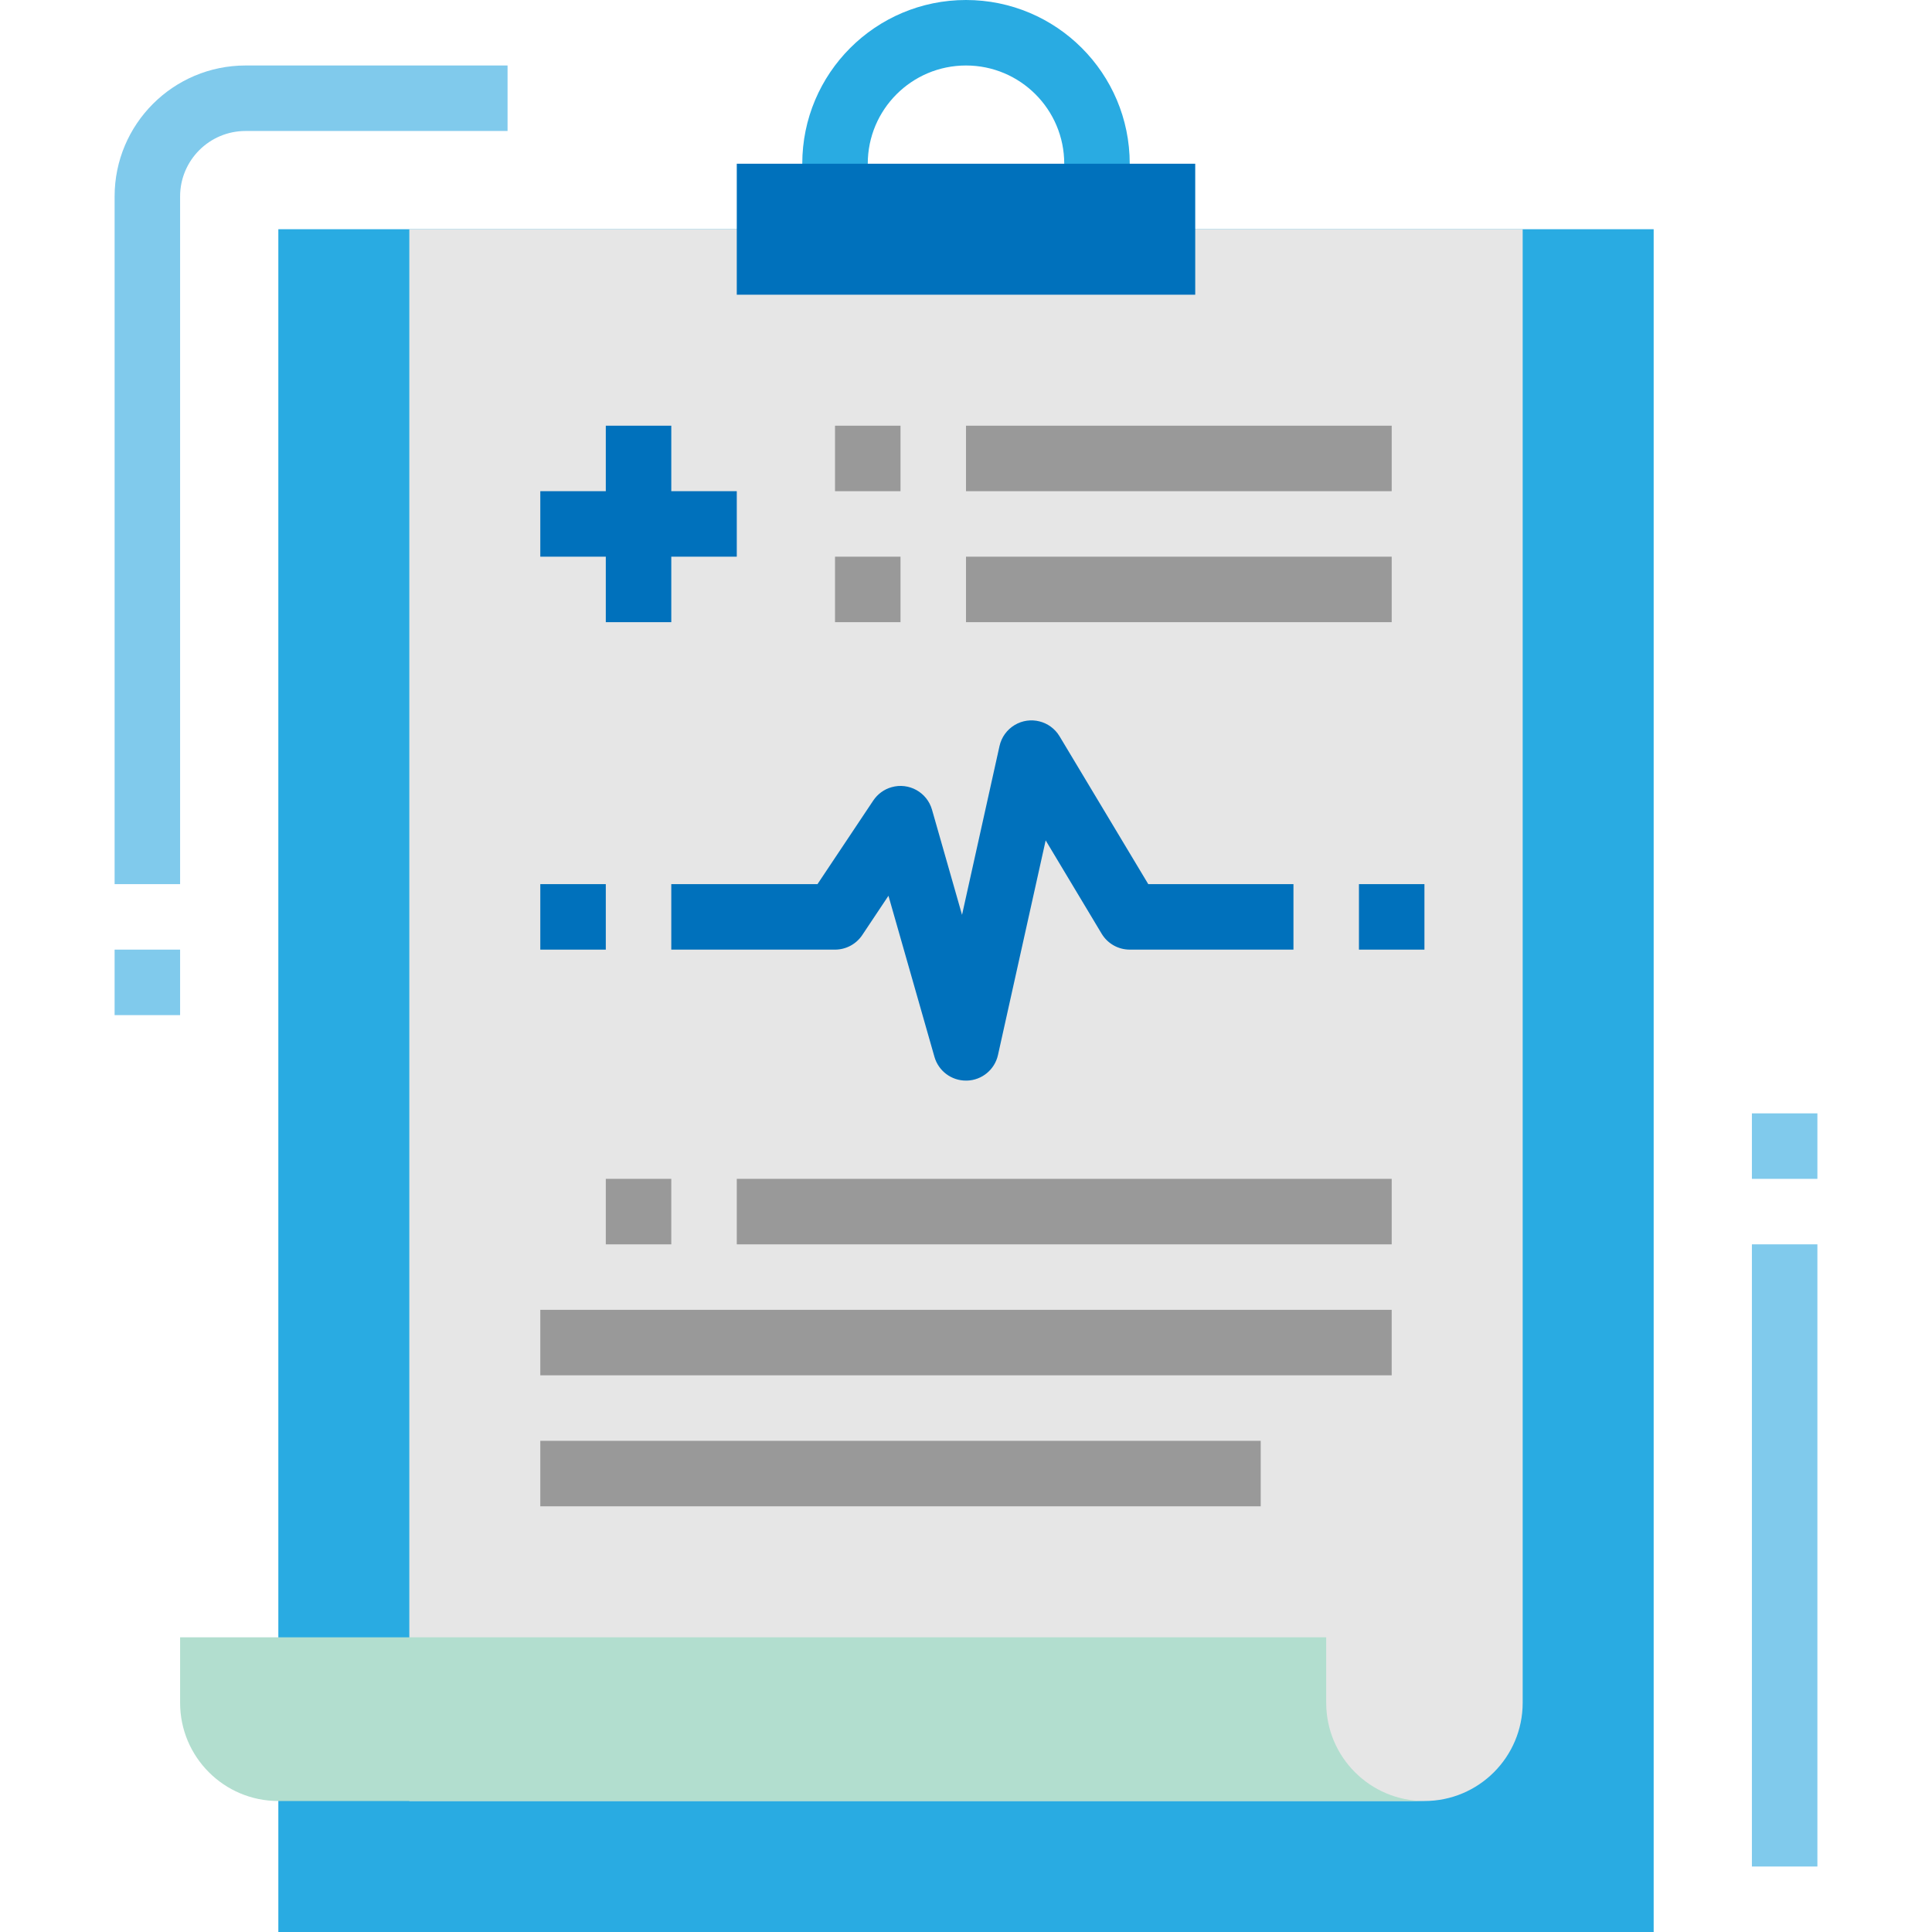 <?xml version="1.0" encoding="iso-8859-1"?>
<!-- Generator: Adobe Illustrator 19.0.0, SVG Export Plug-In . SVG Version: 6.00 Build 0)  -->
<svg version="1.1" id="Capa_1" xmlns="http://www.w3.org/2000/svg" xmlns:xlink="http://www.w3.org/1999/xlink" x="0px" y="0px"
	 viewBox="0 0 512 512" style="enable-background:new 0 0 512 512;" xml:space="preserve">
<g>
	<path style="fill:#29ABE2;" d="M299.39,60.746h-17.356V43.39c0-14.379-11.655-26.034-26.034-26.034
		c-14.379,0-26.034,11.655-26.034,26.034v17.356H212.61V43.39C212.61,19.43,232.04,0,256,0s43.39,19.43,43.39,43.39V60.746z"/>
	<rect x="73.763" y="60.746" style="fill:#29ABE2;" width="364.475" height="451.254"/>
</g>
<path style="fill:#E6E6E6;" d="M108.475,477.288V60.746l0,0h295.051l0,0v390.508c0,14.379-11.654,26.034-26.034,26.034H108.475
	L108.475,477.288z"/>
<path style="fill:#B2DECF;" d="M377.492,477.288L377.492,477.288c-14.379,0-26.034-11.655-26.034-26.034v-17.356H47.729v17.356
	c0,14.379,11.655,26.034,26.034,26.034H377.492z"/>
<g>
	<rect x="195.254" y="43.39" style="fill:#0071BC;" width="121.492" height="34.712"/>
	<rect x="143.186" y="234.305" style="fill:#0071BC;" width="17.356" height="17.356"/>
	<rect x="360.136" y="234.305" style="fill:#0071BC;" width="17.356" height="17.356"/>
	<path style="fill:#0071BC;" d="M177.898,251.661h43.39c2.898,0,5.606-1.449,7.22-3.862l6.942-10.414l12.193,42.704
		c1.067,3.723,4.478,6.292,8.357,6.283h0.26c3.975-0.113,7.359-2.916,8.218-6.795l12.635-56.867l14.839,24.741
		c1.571,2.612,4.391,4.209,7.437,4.209h43.39v-17.356h-38.478l-23.509-39.181c-2.465-4.105-7.801-5.441-11.906-2.977
		c-2.048,1.232-3.497,3.246-4.009,5.58l-9.928,44.718l-7.958-27.865c-1.31-4.608-6.118-7.281-10.726-5.962
		c-1.987,0.564-3.697,1.822-4.842,3.532l-14.779,22.155h-38.747V251.661z"/>
</g>
<g>
	<rect x="143.186" y="381.831" style="fill:#999999;" width="190.915" height="17.356"/>
	<rect x="143.186" y="347.119" style="fill:#999999;" width="225.627" height="17.356"/>
	<rect x="160.542" y="312.407" style="fill:#999999;" width="17.356" height="17.356"/>
	<rect x="195.254" y="312.407" style="fill:#999999;" width="173.559" height="17.356"/>
</g>
<polygon style="fill:#0071BC;" points="160.542,164.881 177.898,164.881 177.898,147.525 195.254,147.525 195.254,130.169 
	177.898,130.169 177.898,112.814 160.542,112.814 160.542,130.169 143.186,130.169 143.186,147.525 160.542,147.525 "/>
<g>
	<rect x="221.288" y="112.814" style="fill:#999999;" width="17.356" height="17.356"/>
	<rect x="256" y="112.814" style="fill:#999999;" width="112.814" height="17.356"/>
	<rect x="221.288" y="147.525" style="fill:#999999;" width="17.356" height="17.356"/>
	<rect x="256" y="147.525" style="fill:#999999;" width="112.814" height="17.356"/>
</g>
<g>
	<path style="fill:#80CAEC;" d="M47.729,234.305H30.373V52.068c0-19.17,15.542-34.712,34.712-34.712h69.424v17.356H65.085
		c-9.589,0-17.356,7.767-17.356,17.356V234.305z"/>
	<rect x="30.373" y="251.661" style="fill:#80CAEC;" width="17.356" height="17.356"/>
	<rect x="464.271" y="329.763" style="fill:#80CAEC;" width="17.356" height="164.881"/>
	<rect x="464.271" y="295.051" style="fill:#80CAEC;" width="17.356" height="17.356"/>
</g>
<g>
</g>
<g>
</g>
<g>
</g>
<g>
</g>
<g>
</g>
<g>
</g>
<g>
</g>
<g>
</g>
<g>
</g>
<g>
</g>
<g>
</g>
<g>
</g>
<g>
</g>
<g>
</g>
<g>
</g>
</svg>
